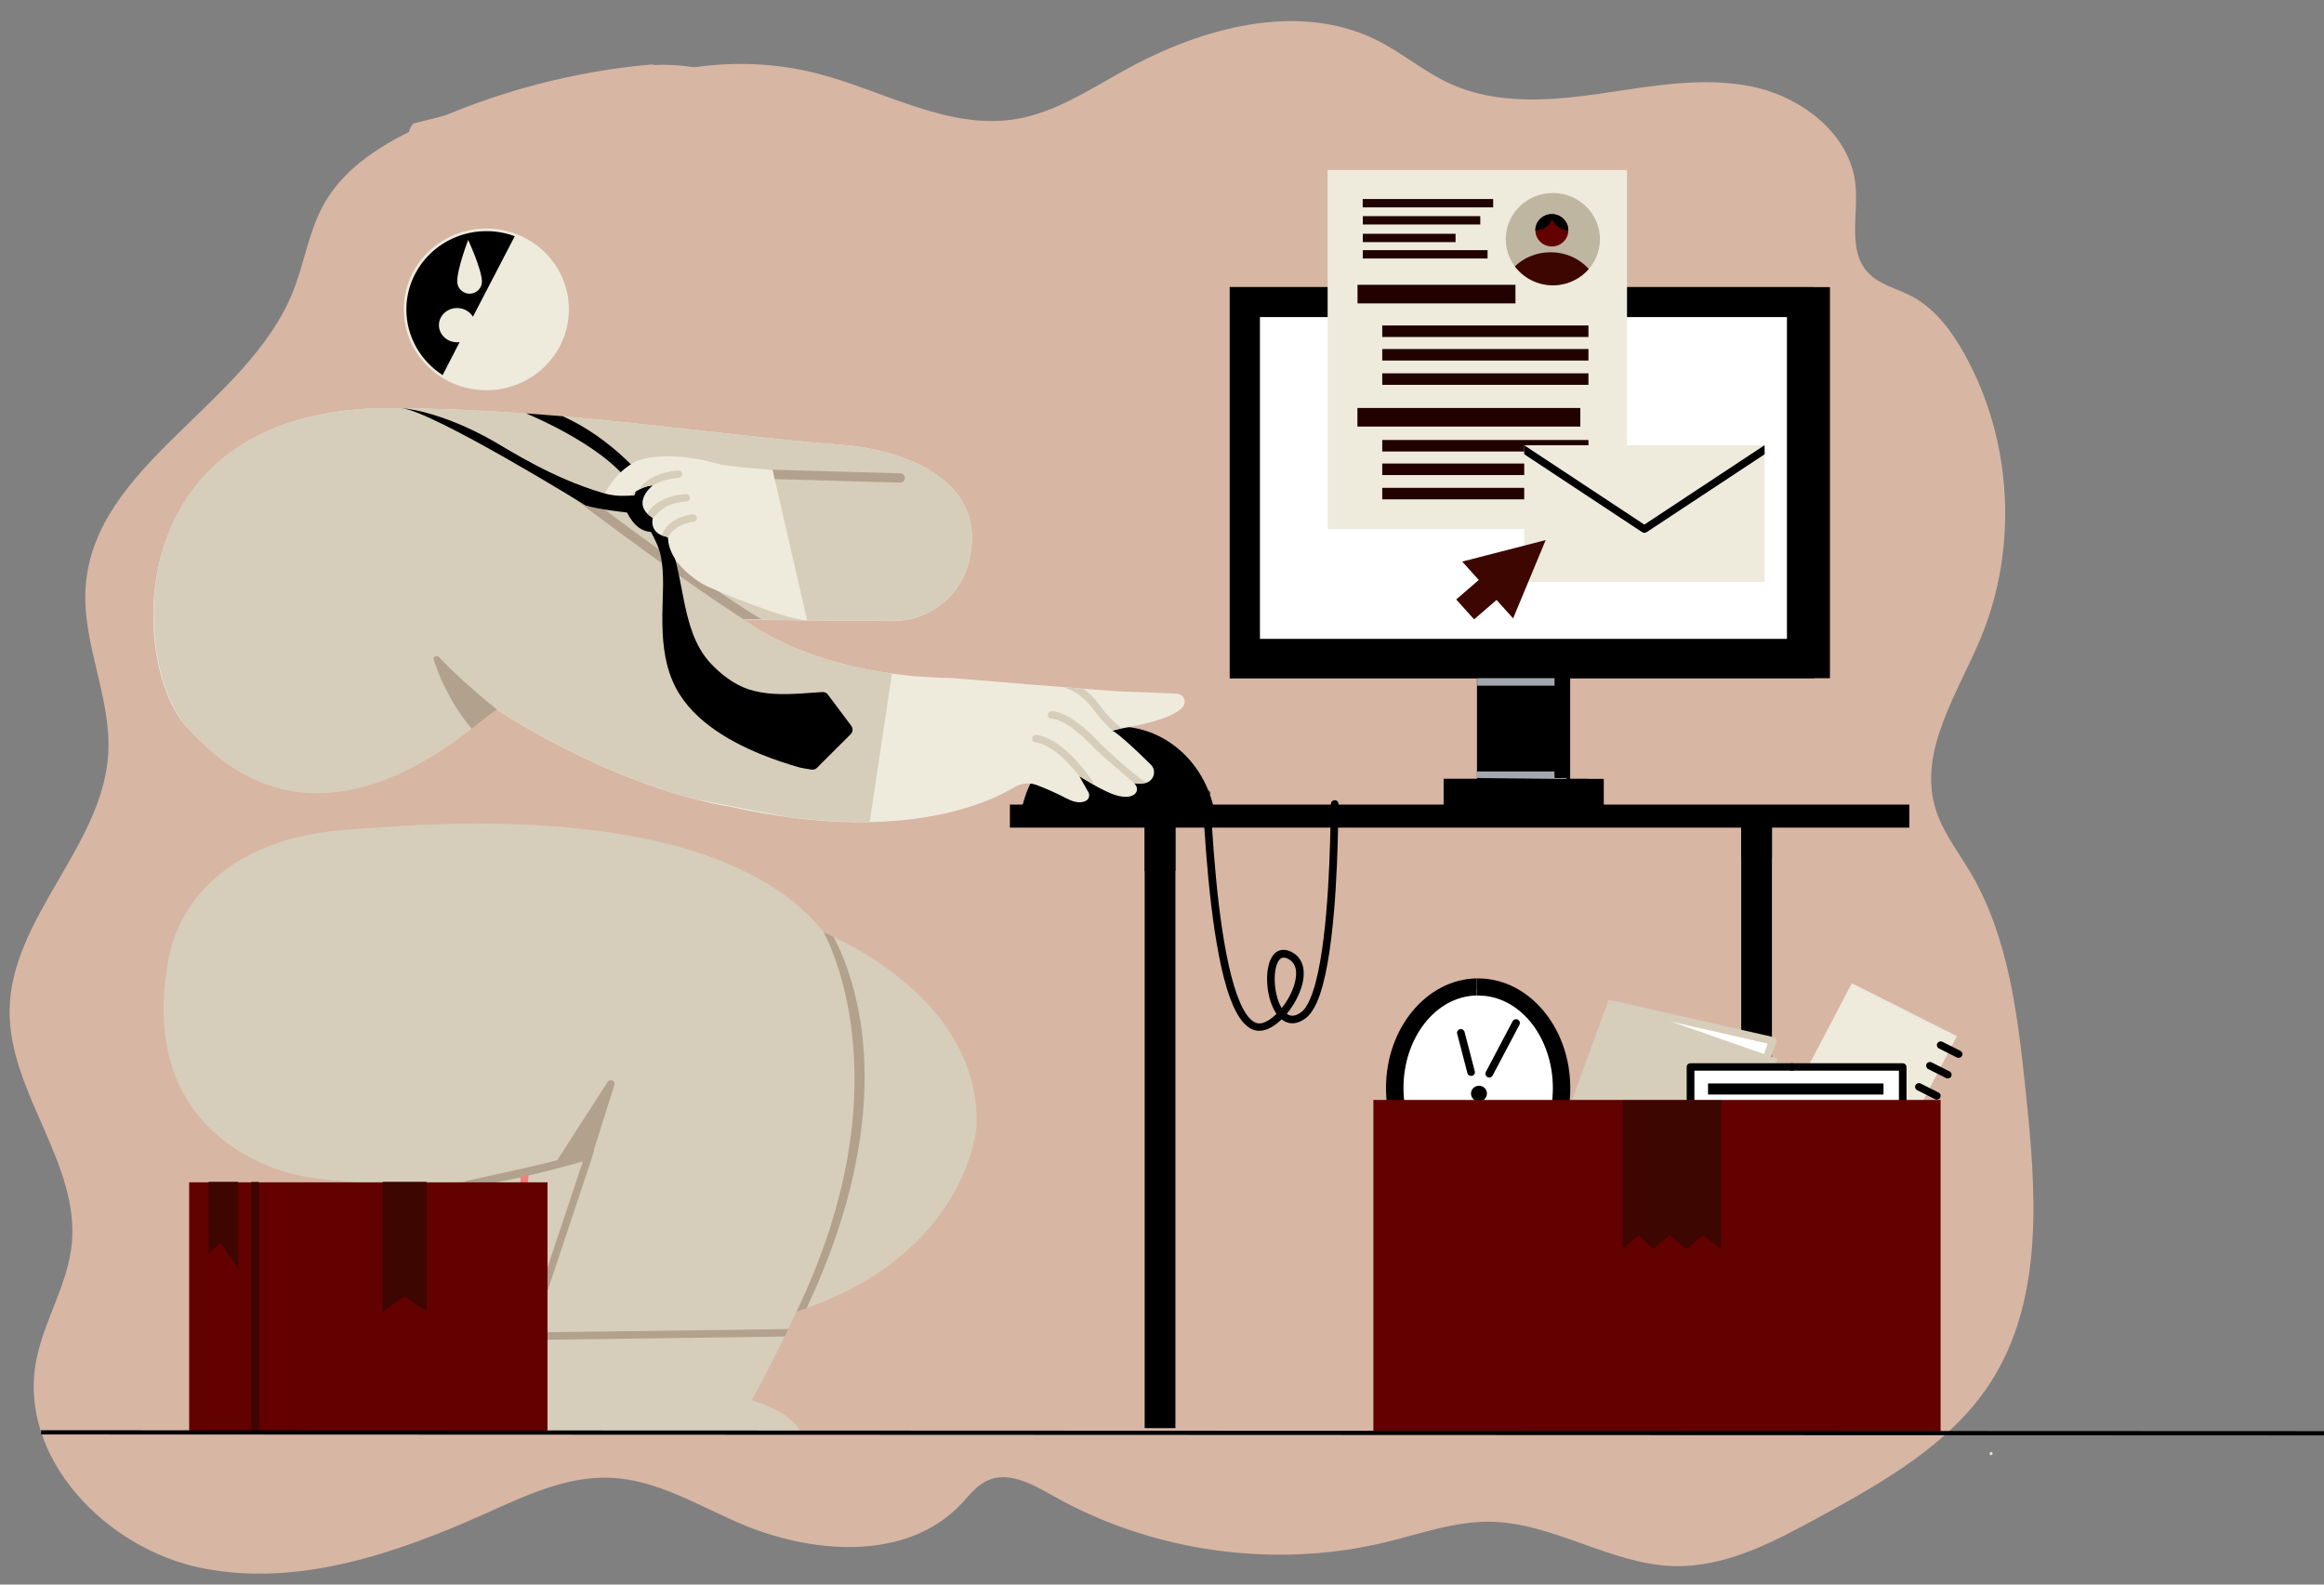 <?xml version="1.0" encoding="utf-8"?>
<!-- Generator: Adobe Illustrator 23.1.0, SVG Export Plug-In . SVG Version: 6.00 Build 0)  -->
<svg version="1.1" id="Layer_1" xmlns="http://www.w3.org/2000/svg" xmlns:xlink="http://www.w3.org/1999/xlink" x="0px" y="0px"
	 viewBox="0 0 2200 1500" style="enable-background:new 0 0 2200 1500;" xml:space="preserve">
<rect x="0" y="0" width="2200" height="1500" fill="#808080" stroke="none"/>
<style type="text/css">
	.st0{fill-rule:evenodd;clip-rule:evenodd;fill:#D8B6A4;}
	.st1{fill-rule:evenodd;clip-rule:evenodd;}
	.st2{fill-rule:evenodd;clip-rule:evenodd;fill:#FFFFFF;}
	.st3{fill-rule:evenodd;clip-rule:evenodd;fill:#EEEBDD;}
	.st4{fill-rule:evenodd;clip-rule:evenodd;fill:#D6CEBA;}
	.st5{fill-rule:evenodd;clip-rule:evenodd;fill:#630000;}
	.st6{fill-rule:evenodd;clip-rule:evenodd;fill:#3D0601;}
	.st7{fill-rule:evenodd;clip-rule:evenodd;fill:#F27F71;}
	.st8{fill-rule:evenodd;clip-rule:evenodd;fill:#B2A18D;}
	.st9{fill-rule:evenodd;clip-rule:evenodd;fill:#A3A8AE;}
	.st10{fill-rule:evenodd;clip-rule:evenodd;fill:#BFB6A1;}
	.st11{fill-rule:evenodd;clip-rule:evenodd;fill:#210201;}
	.st12{fill:#E3E1D3;}
	.st13{fill:none;stroke:#000000;stroke-width:4;stroke-miterlimit:10;}
</style>
<g>
	<path class="st0" d="M619.1,60.8c-75.4,6.4-149.7,26-218.5,57.6c-36.7,16.9-73.6,38.9-93.6,74.1c-14.7,25.9-18.7,56.3-29.8,83.9
		C234,383.8,89.3,439.8,81.1,555.3c-3.8,53.2,24.4,104.7,21.4,157.9c-5.1,87.9-92.8,155.9-93.4,244c-0.5,77,66.7,144.4,58.8,221
		c-4,38.5-26.8,72.7-33.8,110.8c-16.7,91.2,66.3,177.2,157.1,195.4s183.9-13.8,268.5-51.7c37.9-17,77.1-35.7,118.6-33.8
		c42.9,1.9,81.2,25.4,120.6,42.5c69,30,159,37,210.8-17.5c7.7-8.1,14.6-17.6,24.8-22.3c20.1-9.4,42.9,3.4,62.2,14.3
		c94.8,53.5,210.1,69.5,315.8,43.8c32.4-7.9,64.4-19.6,97.8-19.2c60.2,0.7,114.7,40.6,174.9,42c48.7,1.1,94-22.9,136.8-46.3
		c61.2-33.5,124.9-69.3,162.6-128c50.9-79.4,42.9-181.5,33-275.3c-7.6-71.7-15.9-145.9-52.8-207.9c-11.8-19.8-26.4-38.4-32.9-60.5
		c-15.8-54.2,21.1-107.8,42.9-159.9c35.9-85.8,30.2-187.9-15-269.2c-12.4-22.3-28.3-43.7-50.9-55.4c-13.8-7.1-30.2-10.7-40.7-22.1
		c-19.4-21-8.9-54.3-11.7-82.8c-4.7-48-50.7-83.3-97.8-93.1s-95.9-0.3-143.7,6.6c-47.7,6.9-98.4,10.7-142.3-9.4
		c-24.1-11-44.6-28.6-68.2-40.6c-75.3-38.1-167.7-12.4-241.5,28.7c-32.5,18.1-64.5,39.3-101.2,45.4C898,123.3,837.4,86.2,774.9,69.9
		c-85-22.3-179.8-4.3-250.7,47.7"/>
</g>
<path class="st1" d="M1112.7,1351.8V774.4h-29.1v577.5H1112.7z M1677.4,1351.8V774.4h-29.1v577.5H1677.4z"/>
<path class="st1" d="M1112.7,824.2l-29.1,0.6v-50.5h29.1V824.2z M1677.4,776.2v36.1l-29.1,0.6v-36.8L1677.4,776.2z"/>
<g transform="matrix(1,0,0,0.752,0,253.369)">
	<rect x="956" y="675.9" class="st1" width="851.5" height="29"/>
</g>
<g id="MOUSE">
	<g>
		<path class="st1" d="M967.9,762.7c10.5-43.1,47-75,90.3-75s79.8,31.9,90.3,75H967.9z"/>
		<path class="st1" d="M1116.3,762.7c-14.4-32.9-37.1-39.6-37.1-39.6c-1.9-0.5-3-2.5-2.5-4.4c0.6-1.9,2.6-3,4.5-2.4
			c0,0,27.1,7.4,42.9,46.4L1116.3,762.7L1116.3,762.7z"/>
	</g>
	<path class="st1" d="M1146.2,762.7c2.7,52.5,9.1,135.3,24.8,179c3.5,9.6,7.3,17.3,11.8,22.1c3.7,4,7.7,5.9,12.3,4.6
		c4.4-1.2,9-4.4,13.3-8.6c-0.2-0.3-0.4-0.6-0.6-0.9c-5.6-8.5-8.6-21.9-8.3-33.7c0.1-6.4,1.2-12.3,3.2-16.8c1.8-3.9,4.3-6.8,7.5-8.2
		c3.3-1.5,7.2-1.5,11.9,0.7c11.6,5.5,14.1,17.8,10.6,31.2c-2.5,9.5-8,19.6-14.6,27.6c1,0.8,2.2,1.3,3.4,1.6c3,0.7,6.4-0.3,10.2-3.1
		c3.2-2.3,5.9-6.6,8.3-12.1c4-9.1,7.2-21.6,9.7-35.9c10-56.4,9.7-139.4,10.2-149.3c0.1-2,1.8-3.5,3.8-3.4c2,0.1,3.5,1.7,3.4,3.7
		c-0.4,9.9-0.2,93.4-10.3,150.2c-2.6,14.9-6,27.9-10.2,37.5c-3.1,6.9-6.7,12-10.6,15c-6.1,4.5-11.6,5.5-16.3,4.3
		c-2.3-0.6-4.5-1.7-6.5-3.2c-5.2,5-10.8,8.7-16.2,10.1c-7.3,2-13.8-0.4-19.6-6.7c-5-5.4-9.4-13.8-13.3-24.5
		c-15.9-44.3-22.5-128.3-25.2-181.4L1146.2,762.7L1146.2,762.7z M1213.3,954.3c5.6-7,10.2-15.6,12.4-23.8c2.6-9.8,1.7-19-6.7-23
		c-2.3-1.1-4.2-1.3-5.8-0.6c-1.7,0.8-2.9,2.5-3.9,4.6c-1.7,3.7-2.5,8.7-2.6,14C1206.5,935.4,1208.7,946.8,1213.3,954.3z
		 M1143.9,748.1c1,0.6,1.7,1.6,1.7,2.9l0.1,2C1145.1,751.3,1144.5,749.7,1143.9,748.1z"/>
</g>
<g transform="matrix(1,0,0,1,8.165,9.668)">
	<ellipse class="st2" cx="1389.5" cy="1020.2" rx="73.4" ry="93.4"/>
</g>
<g transform="matrix(0.858,0,0,1,233.798,7.532)">
	<path class="st1" d="M1356.9,918.6v16.2c-45.4,0.7-80.9,40.1-80.9,87.6c0,47.5,35.5,86.8,80.9,87.6v16.2
		c-54.8-0.7-100.2-46.5-100.2-103.8C1256.7,965.2,1302,919.4,1356.9,918.6z"/>
</g>
<path class="st1" d="M1398.2,926.2l1.2,0c47.6,0,87.1,46.1,87.1,103.8s-39.6,103.8-87.1,103.8l-1.2,0v-16.2l1.2,0
	c39.5,0,70.6-39.7,70.6-87.6s-31.1-87.6-70.6-87.6l-1.2,0V926.2z"/>
<path class="st1" d="M1400.1,1027.8c4.2,0,7.5,3.3,7.5,7.4c0,4.1-3.4,7.4-7.5,7.4c-4.2,0-7.6-3.3-7.6-7.4
	C1392.5,1031.1,1395.9,1027.8,1400.1,1027.8z M1413,1018.1l25.4-48.1c0.9-1.7,0.2-3.9-1.6-4.8s-4-0.2-4.9,1.5l-25.4,48.1
	c-0.9,1.7-0.2,3.9,1.6,4.8C1409.9,1020.5,1412.1,1019.8,1413,1018.1z M1379.4,978.5l9.7,37.3c0.5,1.9,2.4,3,4.4,2.6
	c1.9-0.5,3.1-2.4,2.6-4.3l-9.7-37.3c-0.5-1.9-2.5-3-4.4-2.6C1380.1,974.7,1378.9,976.6,1379.4,978.5z"/>
<g transform="matrix(1.018,0.523,-0.488,0.95,569.315,-1101.57)">
	<polygon class="st3" points="1731.4,1186.2 1828.7,1185.3 1827.6,1321 1730.3,1321.9 	"/>
</g>
<path class="st1" d="M1783.5,1091.9l16.9,8.5c1.8,0.9,4,0.2,4.9-1.5c0.9-1.7,0.2-3.9-1.6-4.8l-16.9-8.5c-1.8-0.9-4-0.2-4.9,1.5
	C1781,1088.9,1781.7,1091,1783.5,1091.9z M1793.9,1071.9l16.9,8.5c1.8,0.9,4,0.2,4.9-1.5c0.9-1.7,0.2-3.9-1.6-4.8l-16.9-8.5
	c-1.8-0.9-3.9-0.2-4.9,1.5C1791.5,1068.9,1792.2,1071,1793.9,1071.9z M1804.4,1051.9l16.9,8.5c1.8,0.9,4,0.2,4.9-1.5
	c0.9-1.7,0.2-3.9-1.6-4.8l-16.9-8.5c-1.8-0.9-4-0.2-4.9,1.5C1801.9,1048.9,1802.6,1051.1,1804.4,1051.9z M1814.9,1032l16.9,8.5
	c1.8,0.9,4,0.2,4.9-1.5c0.9-1.7,0.2-3.9-1.6-4.8l-16.9-8.5c-1.8-0.9-3.9-0.2-4.9,1.5C1812.4,1028.9,1813.1,1031.1,1814.9,1032z
	 M1825.3,1012l16.9,8.5c1.8,0.9,3.9,0.2,4.9-1.5c0.9-1.7,0.2-3.9-1.6-4.8l-16.9-8.5c-1.8-0.9-4-0.2-4.9,1.5
	C1822.9,1008.9,1823.6,1011.1,1825.3,1012z M1835.5,992.5l16.9,8.5c1.8,0.9,3.9,0.2,4.9-1.5s0.2-3.9-1.6-4.8l-16.9-8.5
	c-1.8-0.9-4-0.2-4.9,1.5C1833,989.5,1833.8,991.6,1835.5,992.5z"/>
<path class="st2" d="M1526.1,950.8l153.4,35.6l-8.2,22.4L1526.1,950.8z"/>
<polygon class="st4" points="1522.8,946.4 1682.8,1002.3 1610.2,1201.4 1450.2,1145.6 "/>
<g transform="matrix(1.443,-0.515,0.515,1.443,-1943.85,702.105)">
	<path class="st4" d="M2160.8,969.2l-83.1-52.8c-1.1-0.7-1.4-2.1-0.7-3.2c0.7-1.1,2.1-1.4,3.3-0.7l85.3,54.2
		c0.6,0.4,0.9,0.9,1.1,1.6s-0.1,1.3-0.5,1.8l-10.3,12.8c-0.8,1-2.3,1.2-3.3,0.3c-1-0.8-1.2-2.3-0.4-3.3L2160.8,969.2z"/>
</g>
<g id="DOCUMENT">
	<rect x="1600.3" y="1010" class="st2" width="200.9" height="235.1"/>
	<path class="st1" d="M1783,1218.3h-166.1v10.5H1783V1218.3z M1783,1199h-166.1v10.5H1783V1199z M1783,1179.8h-166.1v10.5H1783
		V1179.8z M1783,1160.5h-166.1v10.5H1783V1160.5z M1783,1141.2h-166.1v10.5H1783V1141.2z M1783,1121.9h-166.1v10.5H1783V1121.9z
		 M1783,1102.7h-166.1v10.5H1783V1102.7z M1783,1083.4h-166.1v10.5H1783V1083.4z M1783,1064.1h-166.1v10.5H1783V1064.1z
		 M1783,1044.9h-166.1v10.5H1783V1044.9z M1783,1025.6h-166.1v10.5H1783V1025.6z"/>
	<path class="st1" d="M1603.9,1241.5h97.6c2,0,3.6,1.6,3.6,3.5s-1.6,3.5-3.6,3.5h-101.2c-2,0-3.6-1.6-3.6-3.5V1010
		c0-2,1.6-3.5,3.6-3.5h96.1c2,0,3.6,1.6,3.6,3.5c0,2-1.6,3.5-3.6,3.5h-92.4L1603.9,1241.5L1603.9,1241.5z"/>
	<path class="st1" d="M1797.6,1013.5h-101.3c-2,0-3.6-1.6-3.6-3.5c0-2,1.6-3.5,3.6-3.5h104.9c2,0,3.6,1.6,3.6,3.5v235.1
		c0,2-1.6,3.5-3.6,3.5h-99.8c-2,0-3.6-1.6-3.6-3.5s1.6-3.5,3.6-3.5h96.2V1013.5z"/>
</g>
<g transform="matrix(1.583,0,0,1.359,1025.61,-595.823)">
	<rect x="173.4" y="1204.6" class="st5" width="339.2" height="231.1"/>
</g>
<path class="st6" d="M1629.3,1041.7v140.6l-16.9-13l-15.9,13l-16.1-13l-15.4,13l-14.1-13l-14.8,13v-140.6H1629.3z"/>
<g transform="matrix(1.031,0,0,1.031,-47.287,-19.204)">
	<ellipse class="st3" cx="492.4" cy="302.7" rx="75.8" ry="74.2"/>
</g>
<path class="st1" d="M419,355.1c-20.6-13.3-34.3-36.1-34.3-62.1c0-41,34-74.2,75.8-74.2c9.4,0,18.5,1.7,26.8,4.8l-39.6,76.2
	c-3-4.9-8.5-8.2-15-8.2c-9.5,0-17.2,7.3-17.2,16.2s7.7,16.2,17.2,16.2c0.8,0,1.6,0,2.4-0.2L419,355.1z"/>
<g transform="matrix(1.102,-0.037,0.04,1.17,-98.711,-52.908)">
	<path class="st3" d="M482.5,254.6c0,0-10.6,23.6-10.6,33.7c0,5.4,4.8,9.8,10.6,9.8c5.9,0,10.6-4.4,10.6-9.8
		C493.1,278.2,482.5,254.6,482.5,254.6z"/>
</g>
<path class="st4" d="M439.9,1118.6c-39.2,3.4-87.6,3.6-144.6-3.6c-38.7-4.8-167.8-44.6-135.2-209.8c6.4-32.7,38.9-113.4,176.9-120.4
	c40.3-2,321.6-33.7,434.4,87.9c2.2,2.4,5.1,5.6,8.3,9.7c38.3,17,149,75.7,144.7,184.6c0,0-8.7,122-170.5,174.6
	c-12,26.2-26,54.2-42.4,84c0,0,36.9,9.7,46.2,29.9H473.3l17-52.8l-17.7,4.1c-0.2,18.3-17.7,36.7-32.7,49.9L439.9,1118.6
	L439.9,1118.6z"/>
<path class="st7" d="M477.5,1305.8l15.7-194.9c0.2-1.9,1.9-3.4,3.9-3.3c2,0.2,3.5,1.9,3.3,3.8l-15.5,192.6L477.5,1305.8z"/>
<path class="st8" d="M525.3,1101.7l34.8-6.6c0,0,12.8-40.3,21.5-68c0.5-1.7-0.3-3.5-1.9-4.2s-3.6-0.2-4.5,1.3
	C556.2,1053.7,525.3,1101.7,525.3,1101.7"/>
<path class="st8" d="M439.9,1118.6c-8.7,0.8,70.2-14.4,116.2-27.9c2.9-0.8,6.2-1.3,6.2-1.3s-1.3,4.6-1.7,5.8l-55.4,166.1l241.1-3.2
	c-1.1,2.4-2.3,4.7-3.4,7.1l-239.4,3.2c-0.2,0-0.4,0-0.6,0l-12.5,34.5l-7.1,1.7l68.5-205.2c-36.1,10.3-72.7,19.2-111.7,24.8
	L439.9,1118.6L439.9,1118.6z M754,1241.6c107.6-223.8,23.6-361.8,25.7-359.2c2.8,1.2,5.9,2.7,9.4,4.4c22.3,42.4,64,161-25.5,351.6
	C760.4,1239.5,757.2,1240.6,754,1241.6z"/>
<path class="st3" d="M374.2,386.3c167.3,1.8,286.7,24.1,426.3,35.2c42.2,3.4,138.8,27,116.2,112l0,0c-8.6,32.2-38.4,54.7-72.5,54.4
	c-59-0.5-139.5-1.1-139.5-1.1s63.9,53.2,196.9,55.1c0,0,146.6,12.2,160.4,12.7c24.3,1,38.8,1.3,52.2,2.1c2.9,0.2,5.4,1.9,6.6,4.5
	c1.2,2.6,0.8,5.6-1,7.8c-2.8,3.4-8.3,7.2-18.8,11c-19.1,7-34.1,7.7-48.7,11.9c1.1-2.4,23.8,18.6,37.2,32c2.7,2.7,3.6,6.6,2.5,10.2
	c-1.1,3.6-4.1,6.3-7.9,7.2c-2.9,0.6-6.3,0.8-10.5,0.1c7.9,7.5-1.3,20-26.2,7.8c-6.5-3.2-8.8-4.1-25.6-14.3c0,0,5.4,9.4,8.5,15
	c0.8,1.5,1,3.2,0.5,4.8c-0.5,1.6-1.7,2.9-3.3,3.6c-3.4,1.6-8.9,2.1-17-2.1c-12.3-6.3-20.7-9.8-28.4-12.8c-7.1-2.9-15.2-2.2-21.7,1.7
	c-26.8,16.2-110.7,54-269.5,18.5c0,0-95.1-12.3-219.5-91.1c-3.3-12.8-157.9,165.7-295.1,15.2C122.3,628.2,111.1,383.5,374.2,386.3z"
	/>
<path class="st4" d="M1021.9,735c-24.2-31.5-41.3-32.2-41.3-32.2c-2,0-3.6-1.6-3.5-3.6c0-2,1.7-3.5,3.7-3.5c0,0,23.1-0.2,53.4,43.8
	c0.6,0.8,0.7,1.8,0.5,2.7c-3.1-1.8-7.2-4.2-12.9-7.7L1021.9,735z M1073.5,741.2c0.3,0.3-33.1-28.2-37.3-32.7
	c-14.3-15.2-24.7-22.4-31.7-25.6c-5.2-2.5-8.5-2.5-8.6-2.5c0,0,0.1,0,0.1,0l-0.1,0l0,0c-1.9,0.2-3.7-1-4-2.9c-0.3-1.9,1-3.8,3-4.1
	c0,0,15.2-3.1,46.6,30.3c4.7,5,27.5,26.1,43.3,37.2c-0.3,0.1-0.5,0.2-0.8,0.2C1081.1,741.8,1077.6,741.9,1073.5,741.2z
	 M1006.3,650.4c6.6,0.5,13,1,19,1.5c5.1,3.6,10.4,8.4,15.2,15c3.3,4.5,9.8,13.8,21.4,22.5c-3,0.6-5.9,1.3-8.8,2.1
	c-9.7-8.2-15.4-16.3-18.5-20.5C1025.3,658.2,1013.9,652.7,1006.3,650.4z"/>
<path class="st4" d="M660,756.9c-37.8-9.8-106.9-32.8-188.6-84.6c-1.5-10.8-160.2,171.1-295.1,15.2c-53.2-61.5-65.2-304,197.9-301.3
	c167.3,1.8,286.7,24.1,426.3,35.2c42.2,3.4,138.8,27,116.2,112l0,0c-8.6,32.2-38.4,54.7-72.5,54.4c-59-0.5-139.5-1.1-139.5-1.1
	s45.5,37.9,139.7,50.8l-21.1,140.5c-23.8,0.5-50.8-0.9-81-5.2C717.4,768,688.8,762.5,660,756.9z"/>
<g transform="matrix(1,0,0,1,-36.514,-2.952)">
	<path class="st8" d="M483.1,692.8c-20.5-24-31.2-50.6-36-65.3c-0.4-1.2,0.2-2.5,1.4-3.2s2.6-0.4,3.5,0.6c22.8,24.1,51,46.5,55.4,50
		C505,675,496.4,682.5,483.1,692.8z M741.4,589.8L741.4,589.8L741.4,589.8l0.1,0.1l0,0l0,0l0,0l0.1,0l0.1,0l0,0l0,0l0.1,0l0.1,0.1
		l0.1,0.1l0,0l0,0l0.2,0.1l0.1,0.1l0,0l0,0l0.3,0.2l0.1,0.1l0,0c0.1,0.1,0.3,0.2,0.5,0.3l0,0l0.2,0.1l0.3,0.2l0.1,0
		c0.1,0.1,0.3,0.2,0.5,0.3l0,0l0,0c0.4,0.3,0.8,0.5,1.2,0.9l0.1,0l0.2,0.1l0.1,0.1l0,0l0.1,0.1l0.2,0.1l0.1,0.1l0,0l0.1,0.1l0.1,0.1
		l0.1,0l0.1,0l0.2,0.1l0.1,0.1l0,0l0.1,0.1l0.2,0.1l0.1,0l0,0l0.1,0.1l0.3,0.2l0,0c-42.4-26.1-118.3-81.3-168.2-119.3
		c-2-1.5-2.3-4.3-0.8-6.2c1.5-1.9,4.4-2.3,6.3-0.8c51.7,39.3,131.2,97.2,172.1,121.6l-16-0.1L741.4,589.8L741.4,589.8z M763.9,456.3
		l124.5,3.5c2.5,0.1,4.6-1.9,4.7-4.3c0.1-2.4-1.9-4.5-4.4-4.5l-124.5-3.5c-2.5-0.1-4.6,1.9-4.7,4.3
		C759.4,454.2,761.4,456.2,763.9,456.3z"/>
</g>
<path class="st1" d="M601.6,466.9c-18.2-40.9-103.7-75.6-103.7-75.6l34.7,2.7c38.6,17.2,67,47,78.2,60c4.3,0.6,14.9,2.1,15.1,4.1
	c0.2,2.4,1.7,42.7,1.7,42.7c-0.1,0.1-0.3,0.1-0.4,0.2l1.2,0.1c21.4,38.7,13.6,93.6,44.1,126.6c9.7,10.4,22.3,20.3,36.1,24.8
	c16,5.2,32.7,5,49.4,4c4.4-0.3,15.1-1,20.5-1.4c2-0.1,3.9,0.7,5.1,2.3c4.6,6.2,16.4,21.9,22.2,29.6c1.9,2.5,1.6,5.9-0.6,8.1
	c-7.9,7.9-25.8,25.8-31.9,31.8c-1.3,1.3-3.2,1.9-5.1,1.6c-3.5-0.5-9.1-1.4-11.3-2c-12.3-3.5-24.3-7.5-36.1-12.3
	c-33.7-13.7-69.4-35.2-84-69.3c-8.6-19.9-9.9-41.1-9.8-62.5c0.1-18.8,2.3-38.5-1.7-57.1c-1.6-7.2-5-14-8.4-20.5
	c-0.1-0.1-0.4-0.6-0.8-1.3c-16.1-0.6-23.5-20.7-23.5-20.7L601.6,466.9z"/>
<path class="st3" d="M764,587l-32.7-142.3c0,0-31-1.8-49.4-5c0,0-45.2-14.4-76.9-4.1c-5.2,1.7-21.1,10.2-31.9,30.7
	c-4.5,8.5,10.4,14.1,27.6,0c3.5-2.9,10.3-6.2,17.3-6.8c0,0-22,16.8,0,30.9c0,0-4.5,15,14.5,18.1c0,0-2.8,22.4,32.1,44
	C674.7,558.6,752.3,589.4,764,587z"/>
<path class="st4" d="M626.4,506.7c2.9-8.2,9.3-13.1,15.5-16c7.1-3.3,13.9-3.8,13.9-3.8c2-0.2,3.7,1.3,3.9,3.2c0.2,2-1.3,3.7-3.3,3.8
	c0,0-5.5,0.5-11.3,3.2c-9.2,4.1-12.4,11.3-12.4,11.3C630.2,508,628.1,507.4,626.4,506.7z M612.8,486.1c3.9-6.7,10-11,16.2-13.7
	c10.2-4.5,20.4-4.7,20.4-4.7c2,0,3.6,1.5,3.7,3.5c0,2-1.5,3.6-3.5,3.6c0,0-8.8,0.2-17.6,4.1c-5.5,2.5-14,11.5-14,11.5
	C615.9,488.9,614.2,487.5,612.8,486.1z M605.6,463.1c0.1-0.6,0.3-1.2,0.7-1.7c11.2-15,35.8-16,35.8-16c2-0.1,3.7,1.5,3.7,3.4
	c0.1,2-1.5,3.6-3.5,3.6c0,0-7.6,0.3-15.8,3.2c-4.7,1.7-8.5,3.7-8.5,3.7C613.5,459.7,609.1,461.3,605.6,463.1z"/>
<path class="st1" d="M380.2,386.3c0,0,35.8,2.1,87.1,31.4c16,9.1,55,34.5,102.5,48.7c18,5.4,26.7,1.4,32.8,3.2l-6.8,15.8
	c0,0-30.3-3.1-41.7-7.1C554.2,478.2,410.9,389.9,380.2,386.3z"/>
<g transform="matrix(1,0,0,1.026,38.982,-33.592)">
	<rect x="140.1" y="1123.6" class="st5" width="339.2" height="231.1"/>
</g>
<g transform="matrix(1,0,0,1,36.595,0)">
	<path class="st6" d="M208.5,1355.9h-7.2v-237h7.2V1355.9z M367.3,1118.8v122.9l-20.9-14.6l-20.7,14.6v-122.9H367.3z M188.9,1118.8
		v82.1l-16.6-24.7l-11.4,10.4v-67.8H188.9z"/>
</g>
<path class="st1" d="M1398.2,642h-234.1V271.8h568.2V642h-245.9v95.3h31.8v25.4h-151.6v-25.4h31.6L1398.2,642L1398.2,642z"/>
<path class="st1" d="M1717.4,271.8V642h-245.9v95.3h31.8v25.4h-136.6v-25.4h31.6V642h-234.1V271.8H1717.4z"/>
<g transform="matrix(0.878,0,0,0.823,222.265,115.164)">
	<rect x="1105.3" y="224.8" class="st2" width="568.2" height="370.1"/>
</g>
<path class="st9" d="M1471.6,736.5h12.2c-0.6,0.5-1.5,0.9-2.4,0.9l-83.1-0.9v-6.2h73.2L1471.6,736.5L1471.6,736.5z M1471.6,649.1
	h-73.2V642h73.2V649.1z"/>
<rect x="1256.8" y="160.9" class="st3" width="283.4" height="339.9"/>
<g transform="matrix(1,0,0,1,11.29,-16.197)">
	<ellipse class="st10" cx="1458.7" cy="242.6" rx="44.6" ry="43.7"/>
</g>
<path class="st6" d="M1434,252.2c8.4-8.2,20.5-13.4,33.8-13.4c14.6,0,27.7,6.2,36.2,15.9c-8.2,9.4-20.4,15.4-34,15.4
	C1455.3,270.1,1442.2,263,1434,252.2z"/>
<g transform="matrix(1,0,0,1,-2.034,2.407)">
	<ellipse class="st5" cx="1471.1" cy="215.6" rx="15.6" ry="15.3"/>
</g>
<path class="st1" d="M1453.4,218.1V218c0-8.4,7-15.3,15.6-15.3s15.6,6.9,15.6,15.3v0.1c-10.6,0.1-15.6-10.7-15.6-10.7
	C1466.2,216.2,1458.1,217.9,1453.4,218.1z"/>
<path class="st11" d="M1503.7,461.8h-195.2v10.9h195.2V461.8z M1503.7,438.8h-195.2v10.9h195.2V438.8z M1503.7,416.5h-195.2v10.9
	h195.2V416.5z M1496,386.2h-211v17.6h211V386.2z M1503.7,353.4h-195.2v10.9h195.2V353.4z M1503.7,330.4h-195.2v10.9h195.2V330.4z
	 M1503.7,308.1h-195.2V319h195.2V308.1z M1434.6,269.6h-149.5v17.6h149.5V269.6z M1408.2,236.8h-118.1v7.9h118.1V236.8z
	 M1377.9,221.3h-87.8v7.9h87.8V221.3z M1401.3,204.6h-111.2v7.9h111.2V204.6z M1413.5,188.4h-123.5v7.9h123.5V188.4z"/>
<rect x="1442.9" y="421.5" class="st3" width="227.6" height="129.4"/>
<path class="st1" d="M1670.5,430l-111.8,73.8c-1.2,0.8-2.8,0.8-4.1,0L1442.9,430v-8.5h0l113.7,75.1l113.7-75.1h0.1L1670.5,430
	L1670.5,430z"/>
<g id="CURSER" transform="matrix(0.716,-0.629,0.835,0.952,-129.657,1093.26)">
	<path class="st6" d="M1553.8,494.1l-0.3-20l29.6,0.2l-0.3-18.5l76.4,29.1l-75.6,27.9l-0.3-18.5L1553.8,494.1z"/>
</g>
<g>
	<path class="st0" d="M607.7,62.5c35.6-4.1,72.4,2.9,104,19.7c12.8,6.8,25.9,16.8,28.2,31.2c3.5,21.9-18.9,38.2-38.3,48.9
		c-36.9,20.4-76.2,41.3-118.3,40.1c-51.5-1.5-96.6-35.8-147.5-43.6c-12.6-1.9-26.1-2.4-36.9-9.3c-10.8-6.9-16.6-23.6-7.5-32.6"/>
</g>
<g>
	<g>
		<path class="st12" d="M1884.9,1377.5c1.9,0,1.9-3,0-3C1883,1374.5,1882.9,1377.5,1884.9,1377.5L1884.9,1377.5z"/>
	</g>
</g>
<line class="st13" x1="38.9" y1="1355.9" x2="2268" y2="1356.8"/>
</svg>
